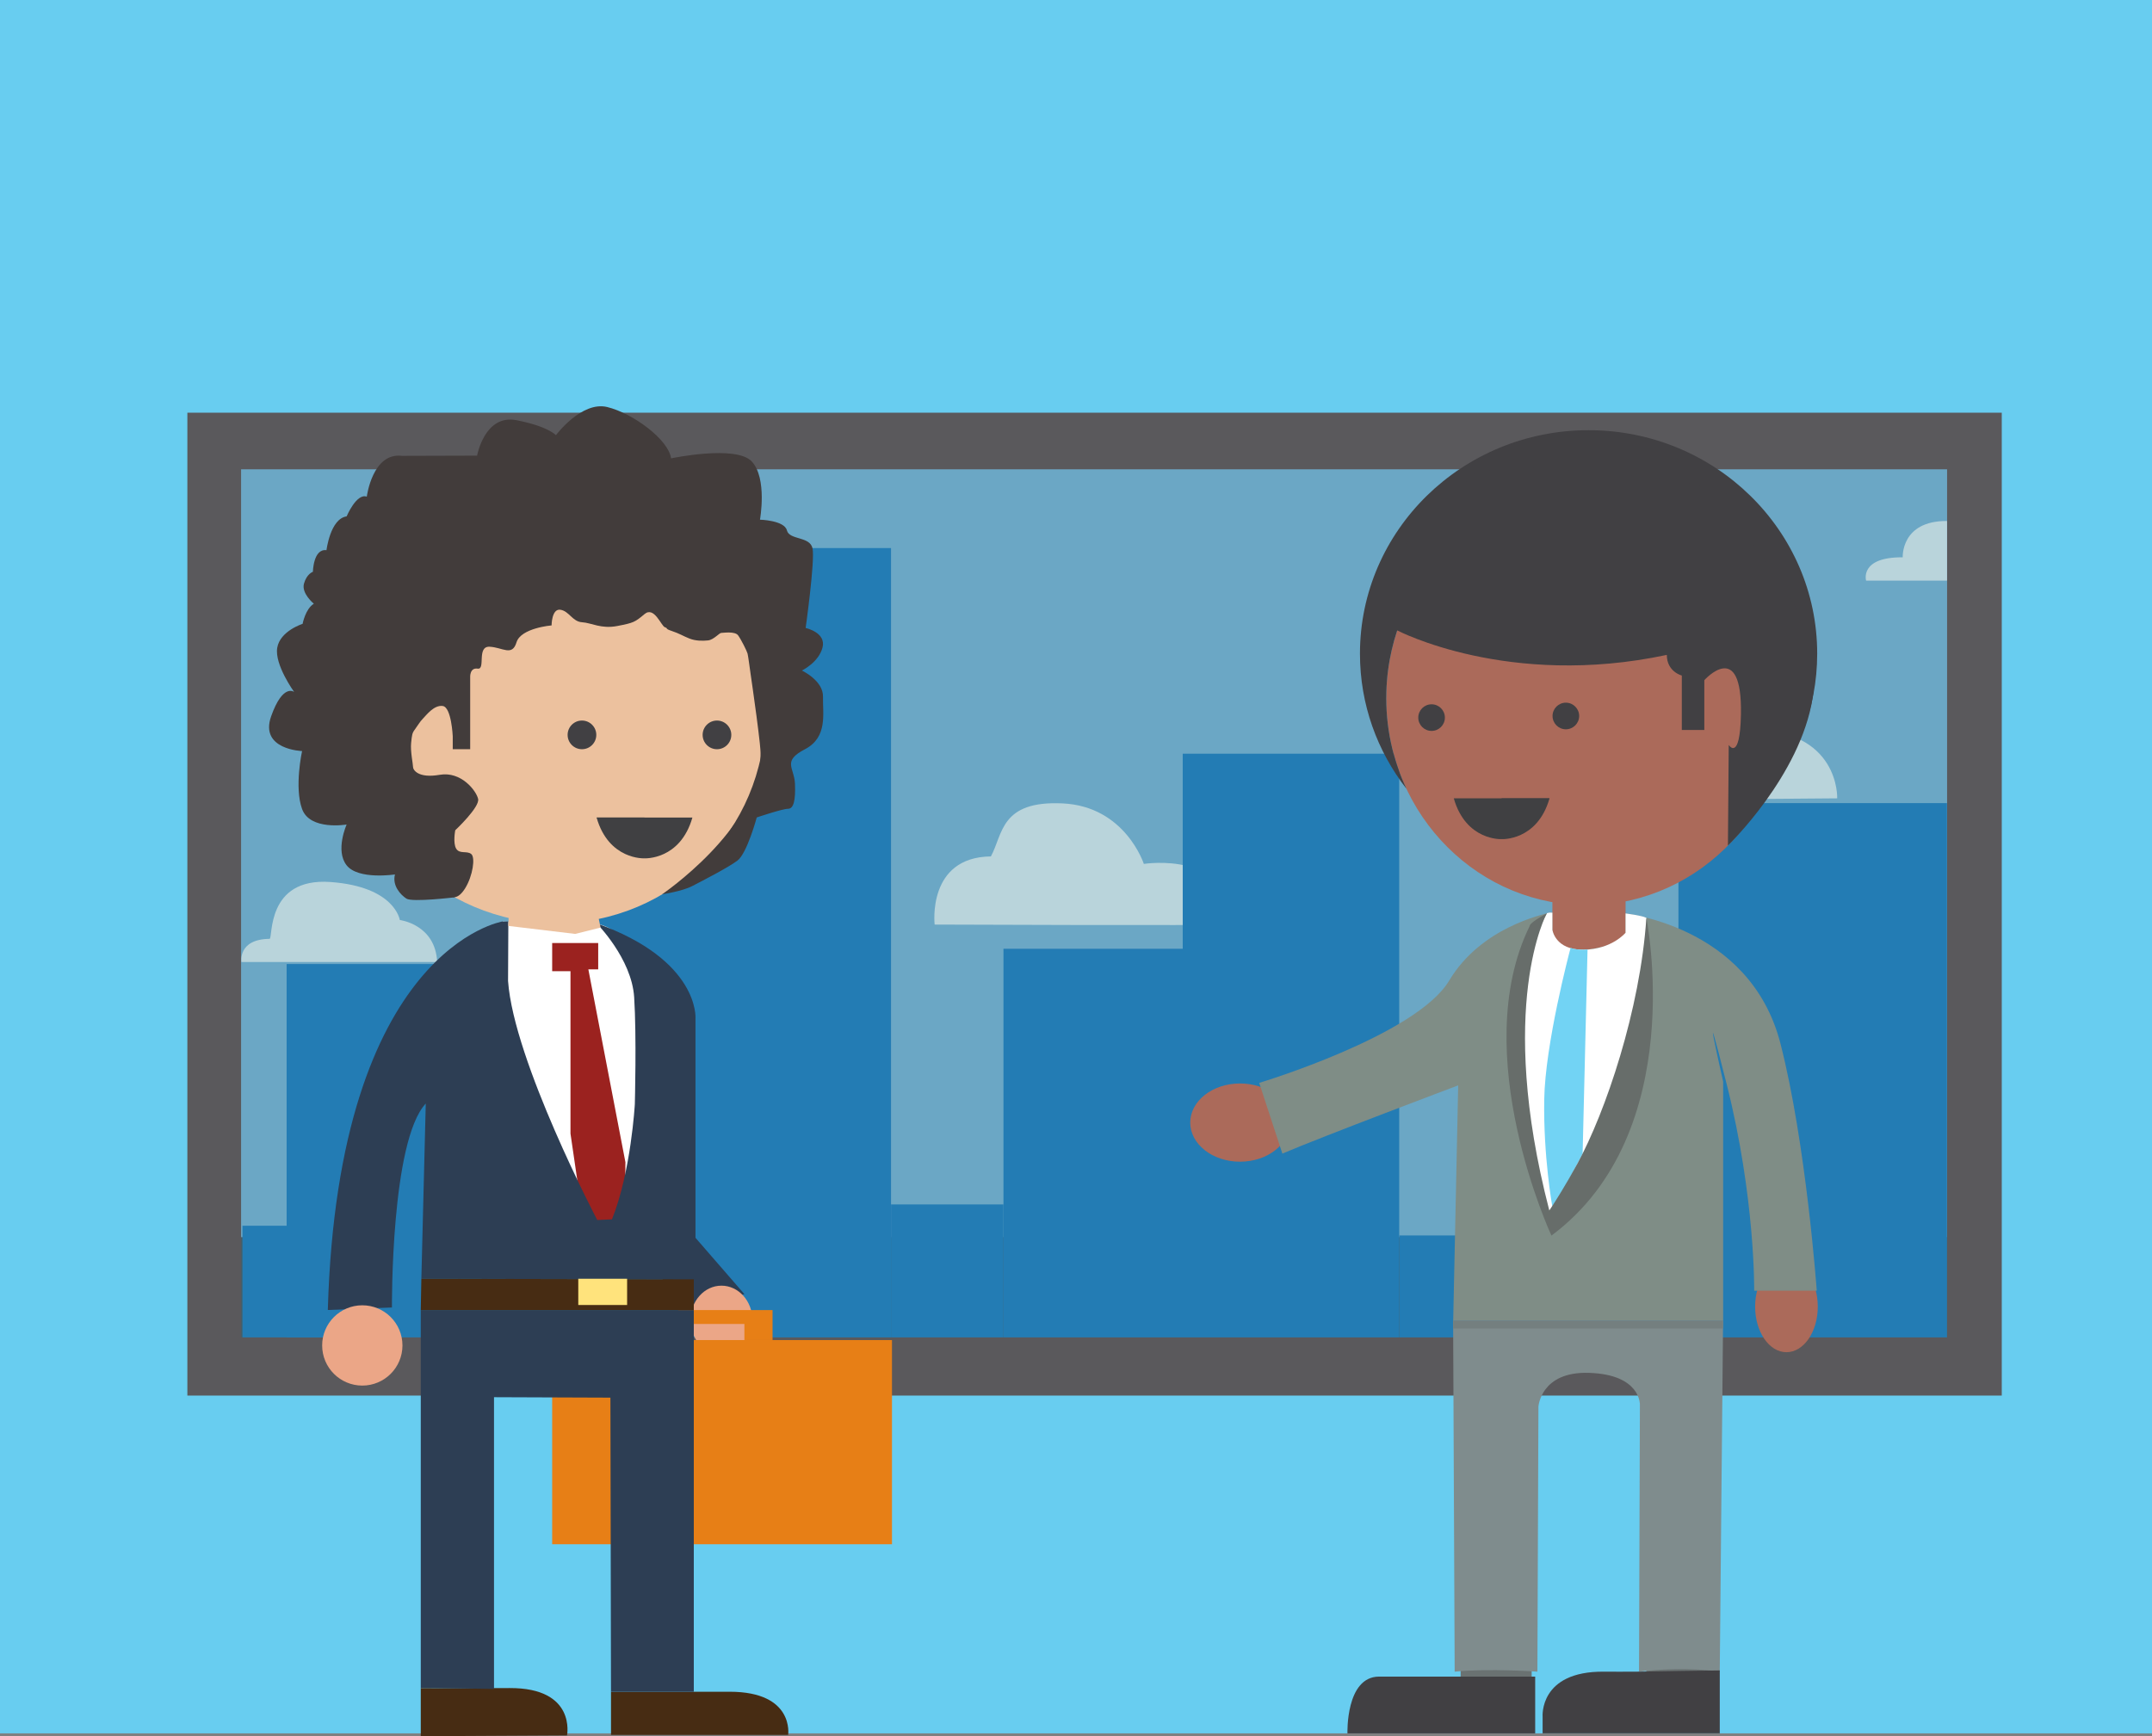 <?xml version="1.0" encoding="UTF-8"?>
<svg id="Calque_2" data-name="Calque 2" xmlns="http://www.w3.org/2000/svg" viewBox="0 0 292.65 236.13">
  <rect x="0" y="0" width="292.65" height="236.13" fill="#808080" stroke="none"/>
  <defs>
    <style>
      .cls-1 {
        fill: #414043;
      }

      .cls-1, .cls-2, .cls-3, .cls-4, .cls-5, .cls-6, .cls-7, .cls-8, .cls-9, .cls-10, .cls-11, .cls-12, .cls-13, .cls-14, .cls-15, .cls-16, .cls-17, .cls-18, .cls-19, .cls-20, .cls-21, .cls-22, .cls-23, .cls-24 {
        stroke-width: 0px;
      }

      .cls-2 {
        fill: #6a7272;
      }

      .cls-3 {
        fill: #423c3b;
      }

      .cls-4 {
        fill: #7f8d86;
      }

      .cls-5 {
        fill: #2a82c7;
      }

      .cls-6 {
        fill: #676d6a;
      }

      .cls-7 {
        fill: none;
      }

      .cls-8 {
        fill: #9b221f;
      }

      .cls-9 {
        fill: #72d3f4;
      }

      .cls-10 {
        fill: #ab6a5a;
      }

      .cls-11 {
        fill: #5a595c;
      }

      .cls-12 {
        fill: #eba687;
      }

      .cls-13 {
        fill: #ffe37c;
      }

      .cls-14 {
        fill: #2d3e54;
      }

      .cls-15 {
        fill: #68cdf0;
      }

      .cls-16 {
        fill: #404042;
      }

      .cls-17 {
        fill: #7f8c8d;
      }

      .cls-18 {
        fill: #fff;
      }

      .cls-19 {
        fill: #747f7f;
      }

      .cls-20 {
        fill: #90bfe0;
      }

      .cls-21 {
        fill: #e77f16;
      }

      .cls-22 {
        fill: #176f87;
        opacity: .3;
      }

      .cls-23 {
        fill: #472c13;
      }

      .cls-24 {
        fill: #ecc19e;
      }
    </style>
  </defs>
  <g id="Calque_1-2" data-name="Calque 1">
    <g id="ImgFull2">
      <rect id="Background2ndImg" class="cls-15" width="292.65" height="235.75"/>
      <g id="Vitre">
        <rect id="cadreFenetre" class="cls-11" x="25.48" y="56.13" width="246.74" height="133.68"/>
        <rect id="Ciel" class="cls-20" x="32.79" y="63.84" width="231.99" height="104.42"/>
        <g id="Nuages">
          <path class="cls-18" d="M127.1,125.74s-1.06-9.16,7.65-9.26c1.65-3.01,1.26-7.62,9.77-7.21s11.03,8.23,11.03,8.23c0,0,12-1.92,12,8.25-3.48.15-40.45,0-40.45,0Z"/>
          <path class="cls-18" d="M41.6,130.84h-8.76s-.53-3.1,3.82-3.15c.48-.05-.53-8.36,8.27-7.73s9.44,5.17,9.44,5.17c0,0,4.84.58,5.08,5.71h-17.85Z"/>
          <path class="cls-18" d="M249.84,108.58s.39-9.48-12.19-9.38c0,0-2.06-7.19-9.87-7.13s-7.94,7.13-7.94,7.13c0,0-14.58-.1-11.1,9.71l41.1-.33Z"/>
          <path class="cls-18" d="M264.74,78.97h-10.97s-.94-3.22,4.98-3.17c0,0-.27-4.96,5.98-4.94h.04s0,8.1,0,8.1h-.04Z"/>
        </g>
        <g id="ImmeublesBackground">
          <rect class="cls-5" x="69.41" y="74.54" width="51.76" height="107.35"/>
          <rect class="cls-5" x="121.17" y="163.81" width="15.29" height="18.08"/>
          <rect class="cls-5" x="136.46" y="129.04" width="24.39" height="52.85"/>
          <rect class="cls-5" x="160.84" y="102.51" width="29.44" height="79.38"/>
          <rect class="cls-5" x="190.29" y="168.03" width="37.97" height="13.86"/>
          <rect class="cls-5" x="228.25" y="109.23" width="36.52" height="72.66"/>
          <rect class="cls-5" x="38.98" y="131.12" width="51.76" height="50.77"/>
          <rect class="cls-5" x="32.97" y="166.71" width="14.75" height="15.18"/>
        </g>
        <rect class="cls-22" x="32.79" y="63.84" width="231.99" height="118.05"/>
      </g>
      <g id="PersoP2">
        <g id="CorpsP2">
          <ellipse class="cls-10" cx="242.94" cy="177.72" rx="4.26" ry="6.19"/>
          <rect class="cls-2" x="198.63" y="225.9" width="9.66" height="4.52"/>
          <rect class="cls-2" x="223.88" y="225.76" width="9.66" height="4.52"/>
          <ellipse class="cls-10" cx="168.63" cy="152.68" rx="6.77" ry="5.32"/>
          <path id="Costume" class="cls-4" d="M220.23,124.13s17.68,1.42,21.89,17.79c3.5,13.6,4.94,33.62,4.94,33.62h-8.51s.17-12.6-3.74-28.09c-3.91-15.49-.48-.34-.48-.34v32.51h-36.71l.68-32s-18.55,6.98-23.91,9.28l-3.15-9.62s21.35-6.42,25.84-13.92c4.32-7.23,12.72-8.97,13.65-9.23h9.51Z"/>
          <path class="cls-17" d="M234.32,179.62l-.45,47.74s-4.34-.77-10.98,0l.12-36.3s.15-4.12-6.93-4.34c-6.57-.21-6.87,4.6-6.87,4.6l-.14,36.04s-6.53-.47-11.25,0l-.21-47.74h36.71Z"/>
          <path class="cls-1" d="M209.78,233.49s-.51-6.21,8.34-6.13c0,0,4.05.02,4.5,0s11.25-.17,11.25-.17v8.55h-24.09v-2.26Z"/>
          <path class="cls-1" d="M183.24,235.75s-.26-7.72,4.31-7.72h21.22v7.72h-25.53Z"/>
          <path class="cls-10" d="M211.11,122.7v3.83s.38,2.94,4.46,2.62,5.49-2.04,5.49-2.04v-5.94h-9.95"/>
          <g id="col">
            <rect class="cls-19" x="197.61" y="179.62" width="36.7" height="1.06"/>
            <path class="cls-18" d="M210.36,124.22s.26-.15.75-.09v2.33s.36,2.76,4.23,2.71c3.87-.05,5.72-2.31,5.72-2.31v-2.63s2.24.3,2.75.57l.08.02.04.88v11.35l-6.01,19.5s-4.35,7.02-4.5,7.31-2.43,2.52-2.43,2.52l-3.62-10.69-1.79-14.61,1.35-9.63,1.89-4.16,1.16-2.37.2-.36.17-.31Z"/>
            <path class="cls-7" d="M214.47,158.33l-3.48,5.85c.56-.85,1.88-2.92,3.48-5.85Z"/>
            <path class="cls-9" d="M215.02,157.3s.19-.38.2-.39l.67-27.79c-.49.12-1.87.02-2.3-.22-.21.77-3.47,13.14-3.59,20.64-.13,7.74,1.09,14.51,1.09,14.51,0,0,.96-1.17.96-1.17l2.97-5.57Z"/>
            <path class="cls-6" d="M224.61,126.71s.02-.02.02-.02h0s0,.02,0,.02Z"/>
            <path class="cls-6" d="M223.89,124.81c-.83,12.56-5.56,26.46-9.4,33.49h0s-.02.03-.02.03c-1.6,2.93-2.92,5-3.48,5.85h0c-.19.29-.3.45-.3.45-7.23-27.87-.34-40.41-.34-40.41-2.48,1.36-2.32,1.71-2.32,1.71-8.55,17.38,2.95,42.12,2.95,42.12,18.87-14.03,12.9-43.24,12.9-43.24Z"/>
            <polygon class="cls-6" points="210.99 164.18 210.99 164.18 210.99 164.18 210.99 164.18"/>
            <path class="cls-6" d="M214.49,158.3h0s-.01.02-.02.03l.02-.03Z"/>
          </g>
        </g>
        <g id="TeteP2">
          <ellipse id="FaceBase_P2" data-name="FaceBase$P2" class="cls-10" cx="215.85" cy="94.91" rx="28.21" ry="27.33" transform="translate(114.5 307.81) rotate(-88.28)"/>
          <g id="boucheP1">
            <path class="cls-16" d="M197.7,108.58h13.02s-6.51,5.55-6.51,5.55c0,0-4.85.26-6.51-5.55Z"/>
            <path class="cls-16" d="M210.72,108.58h-6.51s0,5.55,0,5.55c0,0,4.85.26,6.51-5.55Z"/>
          </g>
          <path id="Chevx1P2" class="cls-1" d="M188.53,94.08c.47-15.57,13.08-27.83,28.17-27.38,15.09.45,26.94,13.45,26.47,29.02-.14,4.67-1.38,9.03-3.44,12.85,4.6-5.3,7.39-12.16,7.39-19.66,0-16.79-13.92-30.4-31.09-30.4s-31.09,13.61-31.09,30.4c0,6.91,2.36,13.27,6.33,18.38-1.88-3.98-2.88-8.47-2.74-13.21Z"/>
          <path class="cls-1" d="M190.01,85.74s15.09,7.93,36.66,3.33c0,2.3,2.04,2.81,2.04,2.81v7.4h3.06v-6.77s5.18-5.82,4.98,4.66c-.13,6.53-1.66,4.15-1.66,4.15l-.11,13.68s9.87-9.5,11.52-20.09c1.65-10.6-8.34-21.03-8.34-21.03,0,0,1.4-6.51-7.28-7.91-8.68-1.4-27.32-3.57-30.38-1.4-3.06,2.17-8.04,7.4-9.57,9.83s-2.04,10.21-2.04,10.85,1.12.5,1.12.5Z"/>
          <circle class="cls-1" cx="194.68" cy="97.6" r="1.81"/>
          <circle class="cls-1" cx="212.94" cy="97.38" r="1.81"/>
        </g>
      </g>
      <g id="Perso1v2">
        <g id="CorpsP1v2">
          <polygon id="RMancheCostume" class="cls-14" points="94.58 168.35 101.23 176.01 93.15 178.18 87.47 170.39 94.58 168.35"/>
          <path id="Chemise" class="cls-18" d="M68.37,125.32s-4,36.96,3.66,39.96,16.66,3.06,16.66,3.06c0,0,1.72-17.49,1.72-18.32s-.24-21.88-8.8-24.28l-6.33.15-6.91-.57Z"/>
          <polygon id="Cravate" class="cls-8" points="77.58 132.09 75.09 132.09 75.09 128.26 81.35 128.26 81.35 131.84 80.01 131.84 85.05 158.07 84.96 168.6 79.82 169.49 77.58 154.18 77.58 132.09"/>
          <path id="Costume-2" data-name="Costume" class="cls-14" d="M68.37,125.32s-22.38,3.57-23.79,52.85l8.72-.34s-.17-22.64,4.6-27.74l-.6,23.83,37.28.09v-35.49s.6-7.93-13.45-12.94c0,0,4.77,4.77,5.11,10.05s.09,14.55.09,14.55c0,0-.51,9.19-3.11,15.66l-2,.09s-11.36-21.62-12.13-32.51l.04-8.09h-.77Z"/>
          <ellipse id="RHand" class="cls-12" cx="98.11" cy="179.55" rx="4.21" ry="4.69"/>
          <circle id="LHand" class="cls-12" cx="49.27" cy="182.99" r="5.46"/>
          <polygon id="Cou" class="cls-24" points="69.32 122.26 69.11 125.93 78.22 127.02 81.67 126.16 80.9 122.42 69.32 122.26"/>
          <g id="Malette">
            <rect id="MaletteB" class="cls-21" x="75.09" y="182.26" width="46.21" height="27.77"/>
            <polygon id="MaletteH" class="cls-21" points="94.1 182.26 94.1 180.07 101.23 180.07 101.23 182.26 105.06 182.26 105.06 178.18 92.23 178.18 92.23 182.26 94.1 182.26"/>
          </g>
          <path id="RShoe" class="cls-23" d="M83.09,230.09v5.87h24.09s.89-5.87-7.96-5.87h-16.13Z"/>
          <path id="LSHoe" class="cls-23" d="M57.22,229.59v6.55l19.89-.11s1.3-6.48-7.81-6.44c-9.11.04-12.08,0-12.08,0Z"/>
          <polygon id="Pantalon" class="cls-14" points="57.22 178.18 94.35 178.18 94.35 230.09 83.09 230.09 83.01 190.09 67.18 190.03 67.18 229.71 57.22 229.56 57.22 178.18"/>
          <polygon id="Ceinture" class="cls-23" points="57.3 173.92 57.22 178.18 94.35 178.18 94.35 174 57.3 173.92"/>
          <rect id="CeintureDore" class="cls-13" x="78.64" y="173.92" width="6.64" height="3.57"/>
        </g>
        <g id="FaceP1v2">
          <polygon class="cls-3" points="99.86 101.55 105.19 102.25 99.67 116.13 94.88 116.48 99.86 101.55"/>
          <circle id="FaceBaseP12E" class="cls-24" cx="75.6" cy="97.11" r="28.47"/>
          <circle class="cls-1" cx="79.14" cy="99.95" r="1.95"/>
          <circle class="cls-1" cx="97.5" cy="99.95" r="1.95"/>
          <path class="cls-3" d="M61.56,101.9h2.38v-9.77s-.09-1.36,1.02-1.19-.17-3.06,1.62-2.98c1.79.09,3.06,1.36,3.66-.6s4.77-2.3,4.77-2.3c0,0,0-2.3,1.19-2.13s1.64,1.62,2.95,1.7,2.59.94,4.8.51c2.21-.43,2.38-.51,3.7-1.62s2.26,1.62,2.77,1.79-.09.17.94.51c1.02.34,1.53.68,2.38,1.02s1.79.34,2.55.26,1.53-1.02,1.79-1.02,1.87-.26,2.3.34,1.19,2.13,1.28,2.47.34,2.3.43,2.89,1.54,10.54,1.36,11.31,4.51-21.61,1.7-26.55c-2.81-4.94-22.89-13.11-28.51-12.77-5.62.34-15.06,2.04-18.98,5.28s-14.89,16.68-14.47,20.68,6.98,22.72,6.98,22.72l5.56,5.54,5.74,3.96s.78.5,1.8-1.16c1.02-1.66,1.4-4.17.81-4.64s-1.57.04-2.04-.72-.13-2.51-.13-2.51c0,0,3.36-3.15,3.11-4.26s-2.3-3.79-5.23-3.28c-2.94.51-3.62-.68-3.62-1.06s-.38-2.17-.26-3.28.13-1.32.51-1.83.68-1.06,1.11-1.49,1.49-1.87,2.68-1.7c1.19.17,1.36,4.13,1.36,4.13v1.72Z"/>
          <path class="cls-3" d="M61.86,122.04s-5.79.7-6.59.18-1.95-1.76-1.56-3.29c0,0-4.98.77-6.57-1.24s0-5.55,0-5.55c0,0-4.98.86-6.06-2.11s0-7.88,0-7.88c0,0-5.81-.19-4.21-4.72s3.13-3.32,3.13-3.32c0,0-2.68-3.7-2.3-6s3.45-3.26,3.45-3.26c0,0,.38-2.04,1.53-2.74,0,0-1.72-1.4-1.34-2.74s1.21-1.6,1.21-1.6c0,0,.06-3.19,1.85-2.94,0,0,.51-4.28,2.74-4.6,0,0,1.34-3.19,2.74-2.68,0,0,.77-6.06,4.79-5.55l10.21-.03s1.02-5.67,5.36-4.82,5.36,2.04,5.36,2.04c0,0,3.49-4.68,6.98-3.83,3.49.85,8.34,4.43,8.68,6.98,0,0,8.85-1.87,10.98.43,2.13,2.3,1.11,7.91,1.11,7.91,0,0,3.32.09,3.66,1.45s3.15.77,3.49,2.47-.94,10.81-.94,10.81c0,0,2.81.6,2.3,2.64s-2.81,3.15-2.81,3.15c0,0,2.93,1.36,2.87,3.57s.7,5.49-2.45,7.13-1.45,2.49-1.36,4.7-.17,3.4-.94,3.4-4.26,1.18-4.26,1.18c0,0-1.32,4.91-2.64,5.88-1.32.98-4.72,2.72-6.13,3.45s-4.1,1.12-4.1,1.12c0,0,12.94-8.78,13.38-18.53.89-19.91,4.85-27.44-10.72-29.04-10.41-1.07-31.47.26-34.28,2.87-2.81,2.62-7.28,1.98-8.49,7.91-1.21,5.94-1.85,13.4-.38,17.62s3,8.94,6.57,10.47c3.57,1.53,5.73,9.1,5.73,9.1Z"/>
          <g id="boucheP1-2" data-name="boucheP1">
            <path class="cls-16" d="M81.13,111.19h6.51v5.55s-4.85.26-6.51-5.55Z"/>
            <path class="cls-16" d="M94.16,111.19h-13.02s6.51,5.55,6.51,5.55c0,0,4.85.26,6.51-5.55Z"/>
          </g>
        </g>
      </g>
    </g>
  </g>
</svg>